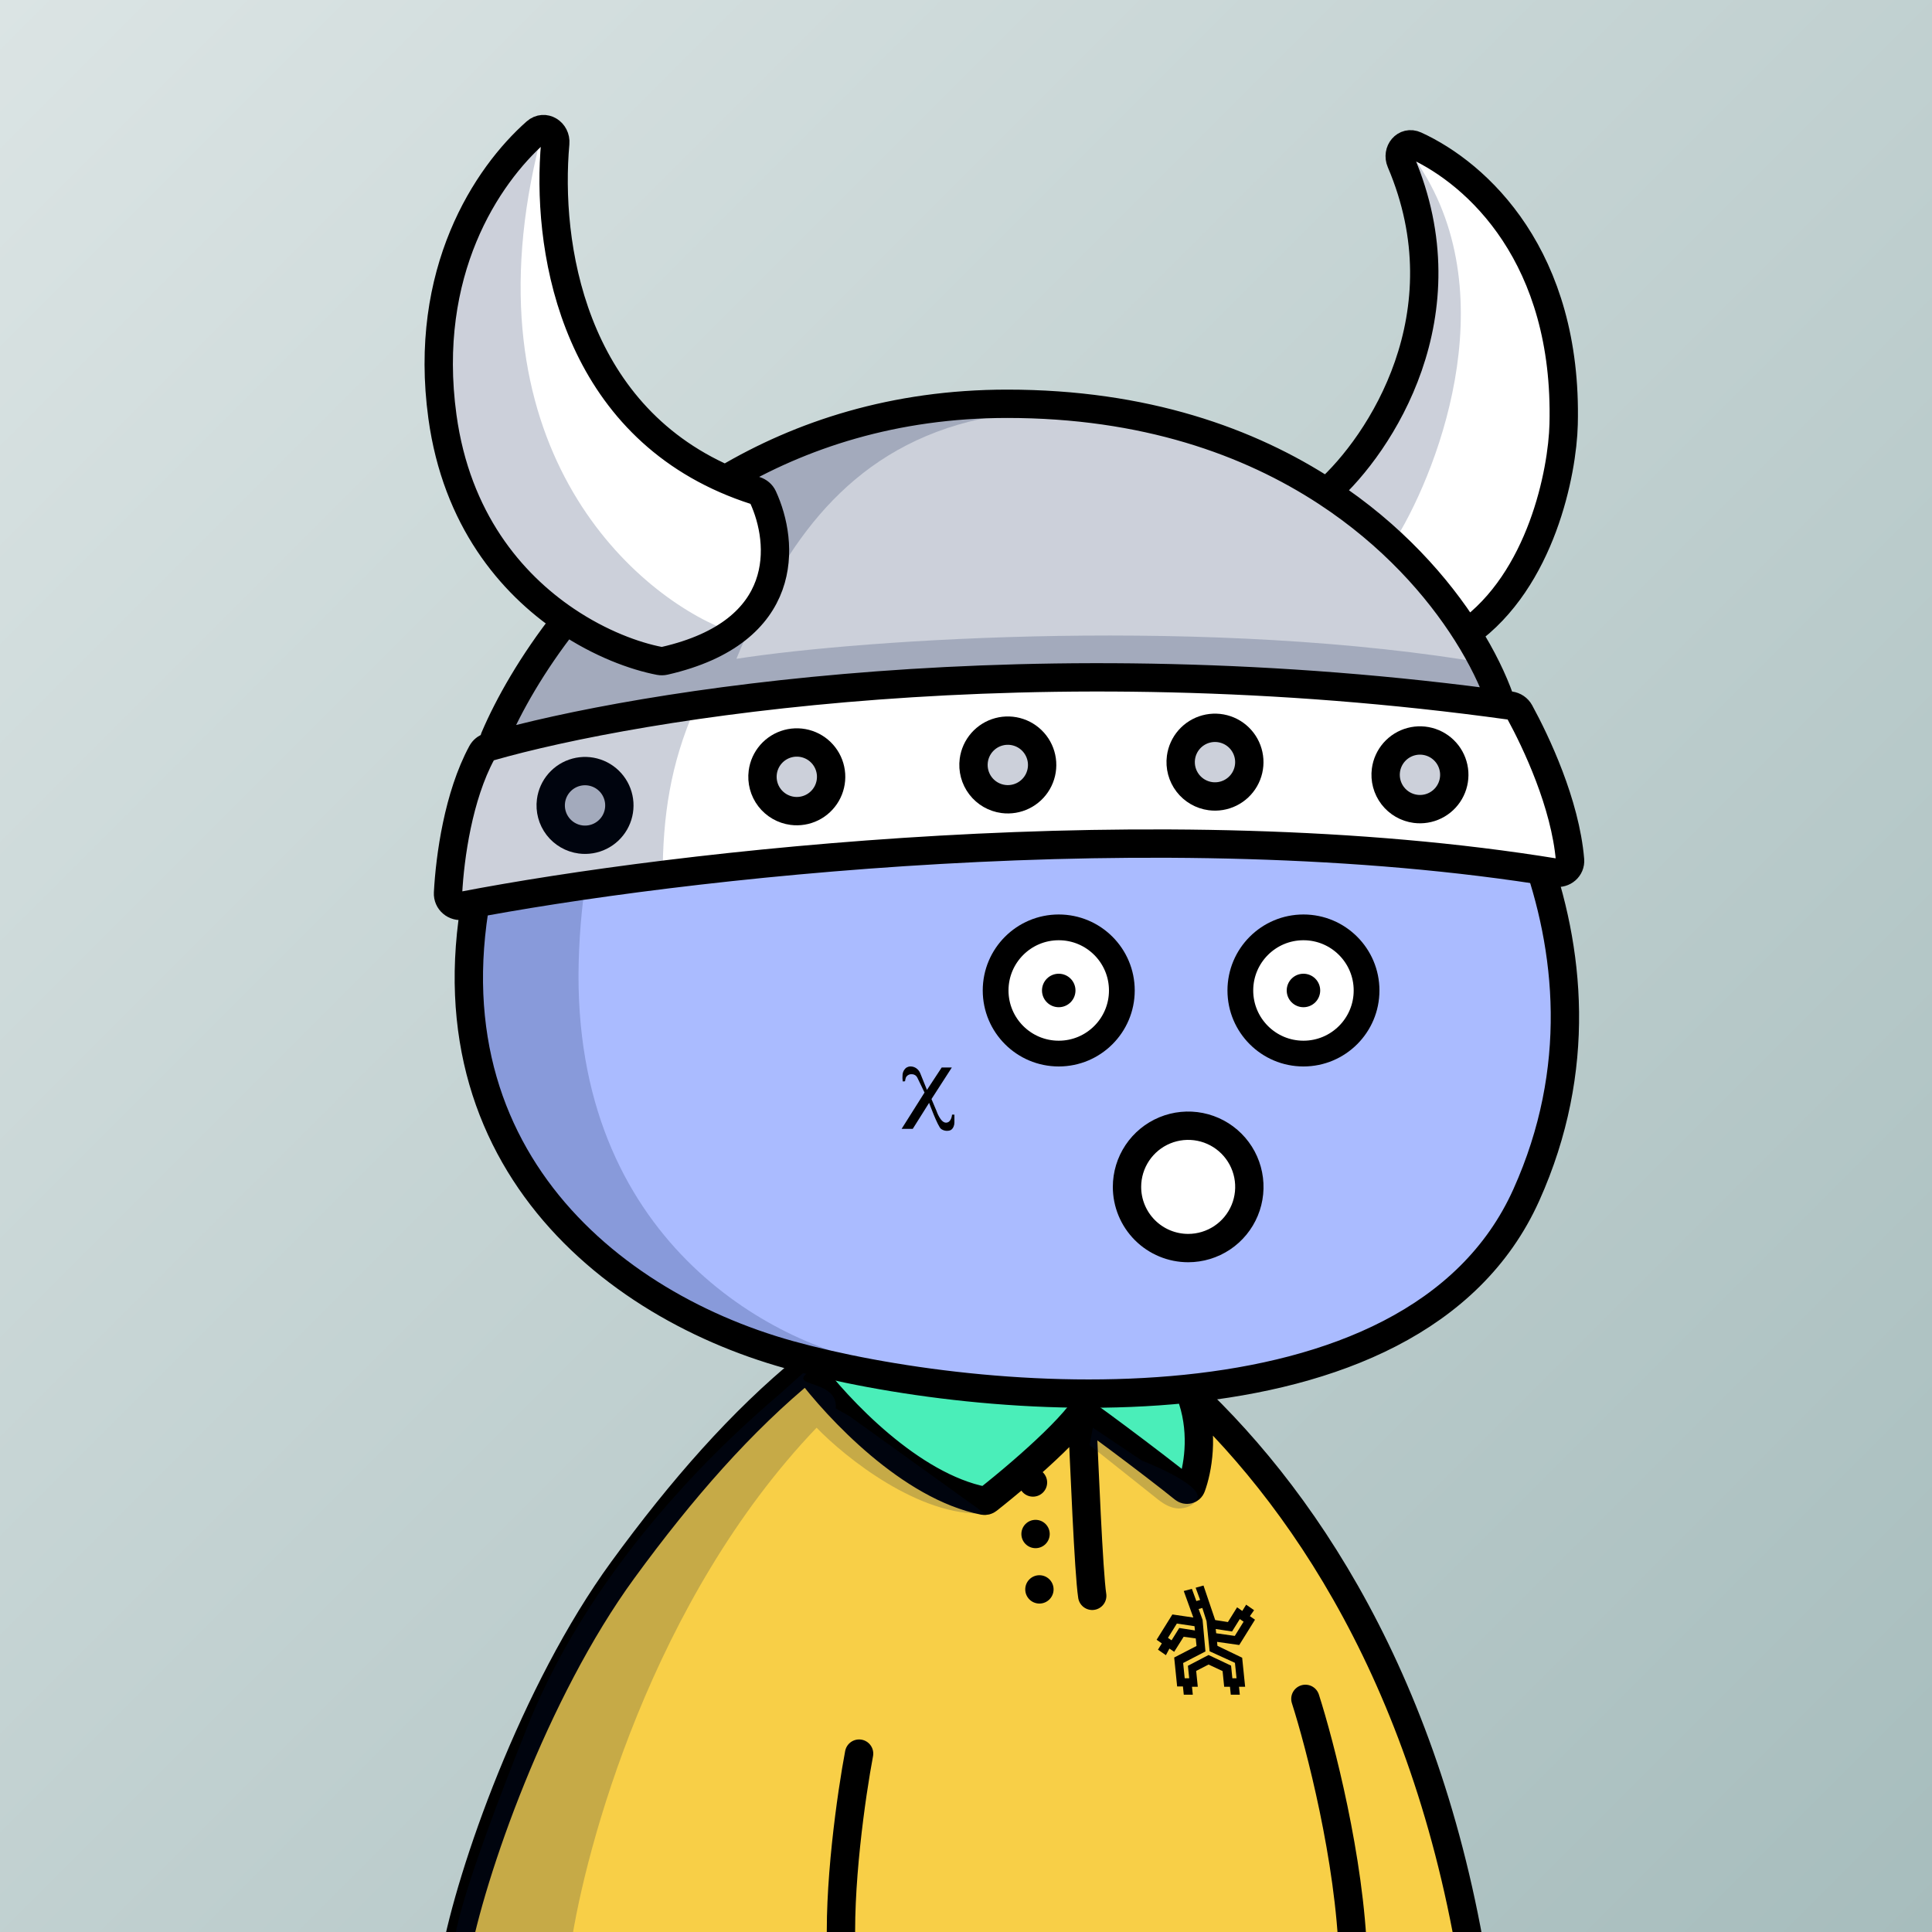 <svg
      xmlns="http://www.w3.org/2000/svg"
      preserveAspectRatio="xMidYMin meet"
      fill="none"
      viewBox="0 0 1500 1500"
    >
      <rect x="0" y="0" width="1500" height="1500" fill="#808080" stroke="none"/>
      <g>
      <path fill="url(#prefix__paint0_linear_53_28788)" d="M0 0h1500v1500H0z"/><defs><linearGradient id="prefix__paint0_linear_53_28788" x1="0" y1="0" x2="1500" y2="1500" gradientUnits="userSpaceOnUse">
<stop stop-color="#DBE4E4"/>
<stop offset="1" stop-color="#A7BDBD"/>
</linearGradient></defs>
      <g clip-path="url(#clip0_481_230)">
<path d="M412 1344L351 1510.5H1139.5L1072 1282L994 1158.5L934 1099L920 1158.5L842 1099L761 1168.5L702.5 1137.5L626 1061L505 1185.5L412 1344Z" fill="#F8CF47"/>
<path d="M782 1014.5C704.8 1008.9 645.5 1043.17 625.5 1061L676.5 1117L762 1167.5L834.5 1103L924 1156V1081.5C908.833 1061.5 859.2 1020.1 782 1014.5Z" fill="#4AEEB9"/>
<path d="M353.5 1519.5C365.5 1454.33 414.5 1313.6 483.5 1219C529.307 1156.2 575.854 1103.13 626.504 1061.8M1142.5 1519.5C1103.44 1290.29 1000.08 1146.05 905.02 1064.27C826.037 996.323 710.273 994.302 629.137 1059.66C628.258 1060.37 627.38 1061.08 626.504 1061.8M1013.5 1319C1024.83 1354.33 1048.1 1443.9 1050.5 1519.5M667 1361.5C661.167 1392.33 650.3 1467.1 653.5 1519.5M926 1087C934.762 1114.34 929.833 1141.11 925.003 1154.27C924.105 1156.72 921.076 1157.36 919.054 1155.71C913.678 1151.34 905.408 1144.87 896 1137.66C878.238 1124.04 856.424 1107.73 842.381 1097.69C841.674 1097.19 840.824 1097.04 840.032 1097.2M840 1096.5C840.01 1096.73 840.021 1096.96 840.032 1097.2M840.032 1097.2C841.872 1137.95 845.216 1220.71 848 1239M840.032 1097.2C839.339 1097.34 838.69 1097.72 838.219 1098.32C827.763 1111.55 809.829 1128.31 793.42 1142.5C783.296 1151.26 773.753 1159.03 766.905 1164.4C766.012 1165.1 764.867 1165.39 763.753 1165.17C707.225 1153.99 651.021 1094.56 626.504 1061.8" stroke="black" stroke-width="22" stroke-linecap="round"/>
<circle cx="807" cy="1234" r="11" fill="black"/>
<circle cx="804" cy="1191" r="11" fill="black"/>
<circle cx="802" cy="1151" r="11" fill="black"/>
<path d="M409.87 1339.62C462.691 1207.98 569.086 1113.24 605.384 1082.33L632.5 1058L637.5 1059.48C599.917 1079.63 651 1067.5 648.91 1093.5L659.5 1099.5L764.5 1175C714.1 1177.8 656.5 1131.81 634 1108.47C506.332 1241.92 454.501 1434.51 443.159 1511H353.699C350.414 1508.73 357.049 1471.27 409.87 1339.62Z" fill="#001647" fill-opacity="0.2"/>
<path d="M898.993 1164.13L846 1122L848.5 1108.47L886.5 1134C902.5 1140.17 933.5 1154.7 929.5 1163.5C927.233 1168.49 922.182 1170.5 917.169 1171.06C910.478 1171.81 904.264 1168.32 898.993 1164.13Z" fill="#001647" fill-opacity="0.2"/>
<path fill-rule="evenodd" clip-rule="evenodd" d="M964.41 1287.05L945.22 1277.82L944.91 1274.73L962.15 1277.18L974.38 1257.54L970.4 1254.77L973.67 1250.15L967.51 1245.86L964.51 1250.73L960.48 1247.91L953.34 1259.35L943.47 1257.8L934.39 1231L928.3 1232.71L931.78 1242.2L928.84 1243.04L925.38 1233.58L919.06 1235.25L926.49 1255.84L910.23 1253.46L898 1273.1L902.05 1275.92L899.05 1280.79L905.21 1285.09L907.95 1279.95L911.63 1282.46L918.99 1270.77L928.38 1272.06L928.98 1277.93L911.64 1286.89L913.93 1309.36H918.43L919.08 1315.77H926.09L925.46 1309.62H929.96L928.71 1297.3L938.33 1292.34L949.21 1297.42L950.45 1309.62H954.95L955.58 1315.77H962.59L961.97 1309.62H966.72L964.41 1287.05ZM915.57 1263.96L909.6 1273.54L906.81 1271.63L913.7 1260.53L927.41 1262.57L927.75 1265.88L915.57 1263.96ZM956.57 1266.68L962.59 1257.03L965.53 1259.08L958.69 1270.12L944.23 1268.06L943.89 1264.75L956.57 1266.68ZM956.8 1303.02L955.8 1293.19L938.31 1284.94L922.29 1293.31L923.29 1303.02H919.8L918.59 1291.15L935.91 1282.19L933.67 1257.61L930.6 1249.24L933.49 1248.41L936.76 1258.66L939.15 1282.05L958.81 1291.02L960.04 1303.02H956.8Z" fill="black"/>
</g>
<defs>
<clipPath id="clip0_481_230">
<rect width="1500" height="1500" fill="white"/>
</clipPath>
</defs>
      <g clip-path="url(#clip0_497_1194)">
<path d="M379.667 654.812C432.345 471.574 618.472 401.981 699.114 390.653C740.985 382.718 849.655 375.215 949.364 408.675C980 418.956 1049.88 457.388 1091.92 499.818C1144.47 552.856 1272.97 732.052 1185.05 927.725C1097.12 1123.4 758.414 1092.29 612.749 1051.82C464.472 1010.63 314.48 881.563 379.667 654.812Z" fill="#AABBFF"/>
<path d="M449.293 747.204C454.734 531.068 585.306 432.345 649.911 410C432.292 459.565 365.296 655.455 364 747.204C377.99 984.871 584.496 1053.43 681 1058C601.498 1044.46 443.853 963.339 449.293 747.204Z" fill="#001647" fill-opacity="0.2"/>
<path d="M379.667 654.812C432.345 471.574 618.472 401.981 699.114 390.653C740.985 382.718 849.655 375.215 949.364 408.675C980 418.956 1049.88 457.388 1091.92 499.818C1144.47 552.856 1272.97 732.052 1185.05 927.725C1097.12 1123.4 758.414 1092.29 612.749 1051.82C464.472 1010.63 314.48 881.563 379.667 654.812Z" stroke="black" stroke-width="22" stroke-linecap="round"/>
</g>
<defs>
    <clipPath id="prefix__clip0_299_662"><path fill="#fff" d="M0 0h1500v1500H0z"/></clipPath>
</defs>
      <g clip-path="url(#clip0_624_3413)">
<path d="M922.5 969C931.895 969 941.078 966.214 948.89 960.995C956.701 955.775 962.789 948.357 966.384 939.677C969.979 930.998 970.92 921.447 969.087 912.233C967.254 903.019 962.731 894.555 956.088 887.912C949.445 881.269 940.981 876.746 931.767 874.913C922.553 873.08 913.002 874.021 904.323 877.616C895.643 881.211 888.225 887.299 883.005 895.11C877.786 902.922 875 912.105 875 921.5C875 927.738 876.229 933.914 878.616 939.677C881.003 945.44 884.502 950.677 888.912 955.088C893.323 959.498 898.56 962.997 904.323 965.384C910.085 967.771 916.262 969 922.5 969Z" fill="white" stroke="black" stroke-width="22" stroke-miterlimit="10" stroke-linecap="round"/>
<path d="M822 818C849.062 818 871 796.062 871 769C871 741.938 849.062 720 822 720C794.938 720 773 741.938 773 769C773 796.062 794.938 818 822 818Z" fill="white" stroke="black" stroke-width="20" stroke-miterlimit="10"/>
<path d="M1012 818C1039.06 818 1061 796.062 1061 769C1061 741.938 1039.06 720 1012 720C984.938 720 963 741.938 963 769C963 796.062 984.938 818 1012 818Z" fill="white" stroke="black" stroke-width="20" stroke-miterlimit="10"/>
<path d="M822 782C829.18 782 835 776.18 835 769C835 761.82 829.18 756 822 756C814.82 756 809 761.82 809 769C809 776.18 814.82 782 822 782Z" fill="black"/>
<path d="M1012 782C1019.18 782 1025 776.18 1025 769C1025 761.82 1019.18 756 1012 756C1004.82 756 999 761.82 999 769C999 776.18 1004.82 782 1012 782Z" fill="black"/>
</g>
<defs>
<clipPath id="clip0_624_3413">
<rect width="1500" height="1500" fill="white"/>
</clipPath>
</defs>
      <g clip-path="url(#clip0_911_278)">
<path d="M741 865.42V871.56C741.01 872.669 740.781 873.767 740.33 874.78C739.07 877.64 736.99 877.78 736.99 877.78C735.893 878.033 734.754 878.046 733.651 877.818C732.548 877.59 731.507 877.127 730.6 876.46C727.96 874.35 721.36 856.25 721.36 856.25L708.65 876.46H700L717.8 848.25L712.21 836.66C711.84 835.888 711.265 835.233 710.547 834.767C709.828 834.301 708.996 834.043 708.14 834.02H708C707.225 833.94 706.442 834.054 705.721 834.351C705.001 834.647 704.365 835.118 703.87 835.72C702.98 836.61 702.66 839.5 702.66 839.5L700.88 839.63C700.634 837.881 700.59 836.109 700.75 834.35C700.862 833.001 701.324 831.705 702.09 830.59C702.61 829.783 703.325 829.12 704.169 828.664C705.014 828.208 705.96 827.972 706.92 827.98C708.535 827.979 710.11 828.479 711.43 829.41C712.762 830.35 713.801 831.646 714.43 833.15L719.69 846.2L731.13 828.8H739L723.2 853.31L727.14 862.63C727.14 862.63 730.14 871.63 734.45 871.63C738.76 871.63 739.16 865.41 739.16 865.41L741 865.42Z" fill="black"/>
</g>
<defs>
<clipPath id="clip0_911_278">
<rect width="1500" height="1500" fill="white"/>
</clipPath>
</defs>
      <g clip-path="url(#clip0_786_1683)">
<path d="M346 645.5L339 702L455 683L762 658H1034.5L1220 679L1216.5 623.5L1180.5 546L841.5 521L518 552L369 578L346 645.5Z" fill="white"/>
<path d="M424 474L512.5 515.5L545.5 506L584 474L600.5 440L592.5 386L523.5 353L481.5 311.5L456.5 264L437.5 208.5L424 144.5V101.5L379.5 144.5L338 242L344.5 360.5L424 474Z" fill="white"/>
<path d="M1087.5 301.5L1035 383C1057 391.8 1114.17 457 1140 488.5L1191 429.5L1212.5 347L1203.5 225L1148.5 145.5L1087.5 115.5L1104 207.5L1087.5 301.5Z" fill="white"/>
<path d="M778.98 620.335C784.206 621.024 789.52 620.147 794.248 617.816C798.977 615.484 802.908 611.803 805.544 607.238C808.18 602.673 809.404 597.428 809.06 592.168C808.715 586.907 806.819 581.867 803.61 577.684C800.401 573.501 796.024 570.364 791.032 568.669C786.04 566.974 780.657 566.797 775.565 568.161C770.473 569.525 765.899 572.368 762.423 576.332C758.947 580.295 756.723 585.2 756.035 590.427C755.111 597.435 757.01 604.524 761.313 610.133C765.616 615.742 771.971 619.412 778.98 620.335Z" fill="#CCD0DA" stroke="black" stroke-width="22" stroke-miterlimit="10"/>
<path d="M450.733 651.755C455.959 652.444 461.273 651.567 466.001 649.236C470.73 646.904 474.661 643.223 477.297 638.658C479.933 634.093 481.157 628.848 480.813 623.588C480.468 618.327 478.572 613.287 475.363 609.104C472.154 604.921 467.777 601.784 462.785 600.089C457.793 598.394 452.41 598.217 447.318 599.581C442.226 600.945 437.652 603.788 434.176 607.751C430.699 611.715 428.476 616.62 427.788 621.847C426.864 628.855 428.763 635.944 433.066 641.553C437.369 647.162 443.724 650.832 450.733 651.755Z" fill="#CCD0DA" stroke="black" stroke-width="22" stroke-miterlimit="10"/>
<path d="M615.149 629.537C620.375 630.225 625.689 629.349 630.417 627.017C635.146 624.686 639.077 621.005 641.713 616.44C644.349 611.874 645.573 606.63 645.229 601.369C644.884 596.109 642.988 591.068 639.779 586.886C636.57 582.703 632.193 579.566 627.201 577.87C622.209 576.175 616.826 575.999 611.734 577.363C606.642 578.727 602.068 581.57 598.592 585.533C595.115 589.496 592.892 594.402 592.204 599.628C591.28 606.637 593.179 613.726 597.482 619.335C601.785 624.943 608.14 628.613 615.149 629.537Z" fill="#CCD0DA" stroke="black" stroke-width="22" stroke-miterlimit="10"/>
<path d="M939.831 618.152C945.058 618.841 950.372 617.964 955.1 615.633C959.828 613.301 963.759 609.62 966.396 605.055C969.032 600.49 970.255 595.245 969.911 589.985C969.567 584.724 967.67 579.684 964.461 575.501C961.253 571.318 956.875 568.181 951.883 566.486C946.892 564.791 941.509 564.614 936.417 565.978C931.324 567.342 926.751 570.185 923.274 574.148C919.798 578.112 917.575 583.017 916.886 588.244C915.963 595.252 917.862 602.341 922.165 607.95C926.468 613.559 932.823 617.228 939.831 618.152Z" fill="#CCD0DA" stroke="black" stroke-width="22" stroke-miterlimit="10"/>
<path d="M1098.97 627.987C1104.2 628.676 1109.51 627.799 1114.24 625.468C1118.97 623.137 1122.9 619.456 1125.53 614.89C1128.17 610.325 1129.39 605.081 1129.05 599.82C1128.7 594.559 1126.81 589.519 1123.6 585.336C1120.39 581.153 1116.01 578.016 1111.02 576.321C1106.03 574.626 1100.65 574.449 1095.55 575.813C1090.46 577.177 1085.89 580.021 1082.41 583.984C1078.94 587.947 1076.71 592.852 1076.02 598.079C1075.1 605.088 1077 612.176 1081.3 617.785C1085.61 623.394 1091.96 627.064 1098.97 627.987Z" fill="#CCD0DA" stroke="black" stroke-width="22" stroke-miterlimit="10"/>
<path d="M437.5 484L418 506L384 577.5L406.5 571L583 540.5L717.5 533L875.5 527L1165.5 544L1115.5 454L1035.5 385C1022.33 367.667 963.7 328.9 834.5 312.5C705.3 296.1 602.333 344 567 370L595 385C599.167 410.167 601.2 465.2 576 484C550.8 502.8 521.167 510.833 509.5 512.5L437.5 484Z" fill="#CCD0DA"/>
<path d="M539.5 550C520.7 593.2 514.5 633 514.5 681L345.5 703L359.5 613.5L384.5 578.5L419.5 511.5L430.5 479L359.5 395L345.5 303V221L378.5 142.5L419.5 108.5C359.5 344.1 490.5 460.333 563.5 489L585.64 480.144C586.841 477.625 588.06 475.118 589.297 472.626L594 435V395L574.5 363.5L670 326L790.5 320.5C683.165 332.521 627.443 395.787 589.297 472.626L588.5 479L585.64 480.144C580.745 490.409 576.137 500.89 571.739 511.5C671.159 496 942.6 478.3 1157 515.5L1162.5 548.5L982 533L807.5 525L588.81 536.5C588.667 539.073 539.565 547.575 539.5 550Z" fill="#001647" fill-opacity="0.2"/>
<path d="M1095.5 119.5C1170.7 220.3 1119.17 360.167 1084 418L1033.5 382L1075.5 328L1101.5 261.5V200.5L1095.5 131V119.5Z" fill="#001647" fill-opacity="0.2"/>
<path d="M384 573C394.74 547.777 413.025 515.2 439.383 481.701M1164.5 543C1159.26 528.155 1150.82 510.429 1138.85 491.5M1030 382.124C969.924 342.779 888.563 313.5 782 313.5C694.204 313.5 621.688 337.524 563.35 372.143M1030 382.124C1071.82 344.84 1138.09 243.829 1087.62 125.552C1084.23 117.626 1091.03 109.307 1098.86 112.892C1147.23 135.014 1217.3 199.479 1214 329.5C1213.07 366.333 1196.73 450.3 1138.85 491.5M1030 382.124C1080.61 415.268 1116.11 455.554 1138.85 491.5M439.383 481.701C466.038 499.684 492.803 509.442 512.06 513.143C513.34 513.389 514.701 513.349 515.971 513.059C614.262 490.583 608.764 421.353 592.35 385.895C591.22 383.452 589.044 381.693 586.481 380.87C578.384 378.271 570.679 375.352 563.35 372.143M439.383 481.701C396.767 452.95 354.43 403.172 343.5 323.5C328.072 211.048 377.903 136.356 416.177 102.509C422.658 96.777 431.871 102.605 431.096 111.223C424.06 189.456 443.382 319.62 563.35 372.143M1172.59 547.814C803.951 496.705 495.823 546.557 379.698 579.924C377.242 580.63 375.27 582.221 374.055 584.469C355.867 618.125 349.335 665.202 347.851 693.307C347.518 699.616 353.167 704.356 359.37 703.162C523.166 671.63 901.443 627.534 1207.84 677.544C1213.96 678.543 1219.51 673.83 1218.98 667.651C1215.28 623.839 1192.58 576.054 1179.89 552.8C1178.4 550.07 1175.67 548.241 1172.59 547.814Z" stroke="black" stroke-width="22" stroke-linecap="round"/>
</g>
<defs>
<clipPath id="clip0_786_1683">
<rect width="1500" height="1500" fill="white"/>
</clipPath>
</defs>
      
    </g>
    </svg>